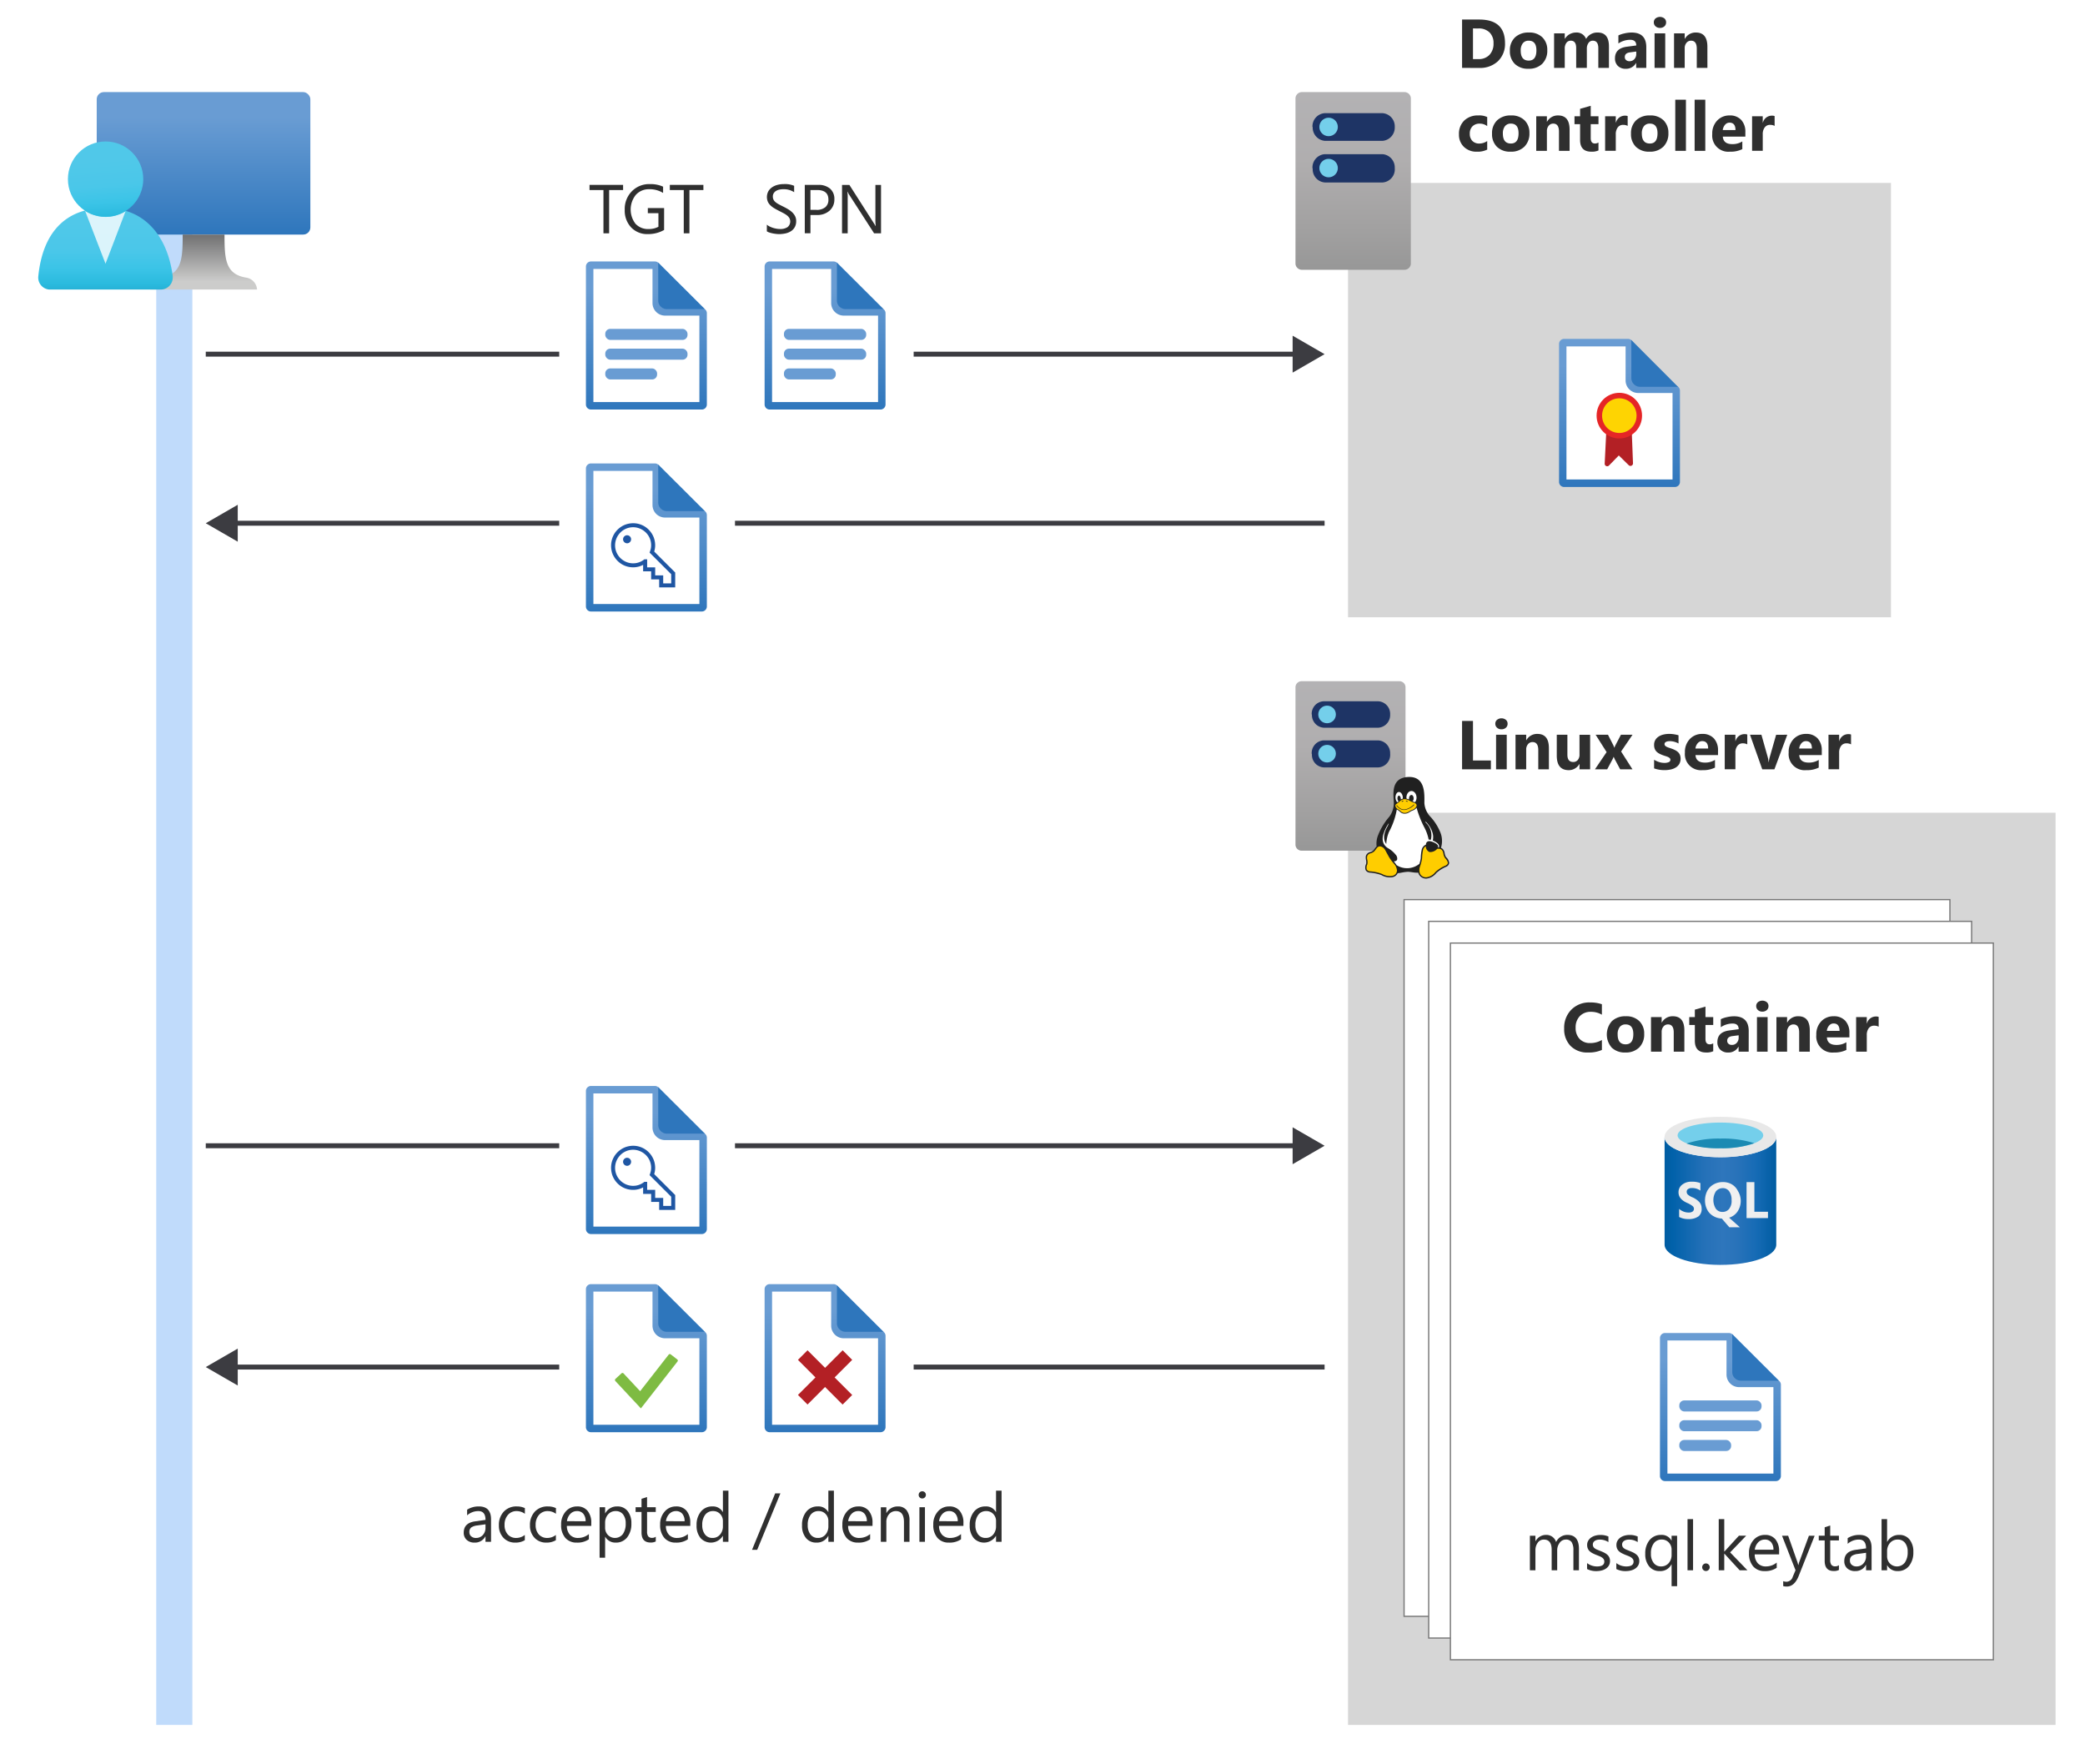<svg xmlns="http://www.w3.org/2000/svg" xmlns:xlink="http://www.w3.org/1999/xlink" viewBox="0 0 422.43 357.46">
  <defs>
    <linearGradient id="linear-gradient" x1="273.618" y1="1042.508" x2="273.618" y2="1008.174" gradientTransform="matrix(1, 0, 0, -1, 0, 1180.516)" gradientUnits="userSpaceOnUse">
      <stop offset="0" stop-color="#b3b2b4"/>
      <stop offset="0.38" stop-color="#b0aeaf"/>
      <stop offset="0.76" stop-color="#a2a1a1"/>
      <stop offset="1" stop-color="#979797"/>
    </linearGradient>
    <linearGradient id="linear-gradient-2" x1="274.158" y1="1161.858" x2="274.158" y2="1125.858" xlink:href="#linear-gradient"/>
    <linearGradient id="linear-gradient-3" x1="337.253" y1="937.211" x2="359.877" y2="937.211" gradientTransform="matrix(1, 0, 0, -1, 0, 1180.516)" gradientUnits="userSpaceOnUse">
      <stop offset="0" stop-color="#005ca1"/>
      <stop offset="0.07" stop-color="#0161aa"/>
      <stop offset="0.36" stop-color="#2571b8"/>
      <stop offset="0.52" stop-color="#2e76bc"/>
      <stop offset="0.64" stop-color="#2973ba"/>
      <stop offset="0.82" stop-color="#166bb5"/>
      <stop offset="1" stop-color="#005ca1"/>
    </linearGradient>
    <radialGradient id="radial-gradient" cx="349.2" cy="936.487" r="12.476" gradientTransform="matrix(1, 0, 0, -1, 0, 1180.516)" gradientUnits="userSpaceOnUse">
      <stop offset="0" stop-color="#f2f2f3"/>
      <stop offset="0.58" stop-color="#eee"/>
      <stop offset="1" stop-color="#e6e6e6"/>
    </radialGradient>
    <linearGradient id="linear-gradient-4" x1="348.565" y1="880.458" x2="348.565" y2="910.458" gradientTransform="matrix(1, 0, 0, -1, 0, 1180.516)" gradientUnits="userSpaceOnUse">
      <stop offset="0" stop-color="#2e76bc"/>
      <stop offset="0.817" stop-color="#699cd3"/>
    </linearGradient>
    <linearGradient id="linear-gradient-5" x1="130.962" y1="1097.547" x2="130.962" y2="1127.547" xlink:href="#linear-gradient-4"/>
    <linearGradient id="linear-gradient-6" x1="167.163" y1="1097.547" x2="167.163" y2="1127.547" xlink:href="#linear-gradient-4"/>
    <linearGradient id="linear-gradient-7" x1="328.117" y1="1081.858" x2="328.117" y2="1111.858" gradientTransform="matrix(1, 0, 0, -1, 0, 1180.516)" gradientUnits="userSpaceOnUse">
      <stop offset="0" stop-color="#2e76bc"/>
      <stop offset="0.82" stop-color="#699cd3"/>
    </linearGradient>
    <linearGradient id="linear-gradient-8" x1="41.237" y1="1132.995" x2="41.237" y2="1161.858" xlink:href="#linear-gradient-7"/>
    <linearGradient id="linear-gradient-9" x1="41.25" y1="1121.858" x2="41.25" y2="1132.995" gradientTransform="matrix(1, 0, 0, -1, 0, 1180.516)" gradientUnits="userSpaceOnUse">
      <stop offset="0.15" stop-color="#cccccb"/>
      <stop offset="1" stop-color="#707071"/>
    </linearGradient>
    <linearGradient id="linear-gradient-10" x1="21.376" y1="1140.391" x2="21.376" y2="1117.775" gradientTransform="matrix(1, 0, 0, -1, 0, 1180.516)" gradientUnits="userSpaceOnUse">
      <stop offset="0.22" stop-color="#50c8e9"/>
      <stop offset="0.47" stop-color="#4ac7e9"/>
      <stop offset="0.63" stop-color="#3bc4e7"/>
      <stop offset="0.77" stop-color="#2abade"/>
      <stop offset="0.89" stop-color="#21a5cb"/>
      <stop offset="1" stop-color="#1b8ab3"/>
    </linearGradient>
    <linearGradient id="linear-gradient-11" x1="20.726" y1="1152.525" x2="22.376" y2="1131.991" xlink:href="#linear-gradient-10"/>
    <linearGradient id="linear-gradient-12" x1="130.962" y1="1056.625" x2="130.962" y2="1086.625" xlink:href="#linear-gradient-4"/>
    <linearGradient id="linear-gradient-13" x1="167.163" y1="890.358" x2="167.163" y2="920.358" xlink:href="#linear-gradient-4"/>
    <linearGradient id="linear-gradient-14" x1="130.962" y1="890.358" x2="130.962" y2="920.358" xlink:href="#linear-gradient-4"/>
    <linearGradient id="linear-gradient-15" x1="130.962" y1="930.506" x2="130.962" y2="960.506" xlink:href="#linear-gradient-4"/>
    <symbol id="Success_Checked" data-name="Success Checked" viewBox="0 0 16 13.82">
      <path d="M.632,7.427.1,6.852a.38.38,0,0,1,.022-.538L1.657,4.9a.374.374,0,0,1,.255-.1.367.367,0,0,1,.276.123L6.406,9.441l7.258-9.3A.377.377,0,0,1,14.2.081l1.659,1.28A.362.362,0,0,1,16,1.609a.367.367,0,0,1-.081.276L6.6,13.82Z" fill="#7ebb42"/>
    </symbol>
  </defs>
  <g id="Shapes">
    <rect width="422.43" height="357.46" fill="#fff"/>
    <g>
      <rect x="273.117" y="164.658" width="143.353" height="184.8" fill="#fff"/>
      <rect x="273.117" y="164.658" width="143.353" height="184.8" fill="#767676" opacity="0.3"/>
    </g>
    <rect x="284.471" y="182.258" width="110.588" height="145.2" fill="#fff" stroke="#767676" stroke-width="0.25"/>
    <rect x="289.459" y="186.658" width="110" height="145.2" fill="#fff" stroke="#767676" stroke-width="0.25"/>
    <rect x="293.859" y="191.058" width="110" height="145.2" fill="#fff" stroke="#767676" stroke-width="0.25"/>
    <g>
      <g>
        <path d="M284.764,171.175a1.236,1.236,0,0,1-1.284,1.166H263.756a1.236,1.236,0,0,1-1.285-1.166v-32a1.236,1.236,0,0,1,1.285-1.165H283.48a1.235,1.235,0,0,1,1.284,1.165Z" fill="url(#linear-gradient)"/>
        <path d="M265.754,152.689A2.57,2.57,0,0,1,268.133,150h11.135a2.57,2.57,0,0,1,2.38,2.689h0a2.545,2.545,0,0,1-2.292,2.776c-.029,0-.058.006-.088.007H268.181a2.544,2.544,0,0,1-2.379-2.664Z" fill="#1e3465"/>
        <path d="M265.754,144.742a2.546,2.546,0,0,1,2.379-2.665h11.135a2.546,2.546,0,0,1,2.38,2.665h0a2.569,2.569,0,0,1-2.38,2.688H268.181a2.569,2.569,0,0,1-2.379-2.688Z" fill="#1e3465"/>
        <circle cx="268.871" cy="144.742" r="1.784" fill="#74cfeb"/>
        <circle cx="268.871" cy="152.689" r="1.784" fill="#74cfeb"/>
      </g>
      <g>
        <path d="M292.989,173.659h0a1.952,1.952,0,0,1-.29-.794,1.577,1.577,0,0,0-.424-.9h0a1.2,1.2,0,0,0-.161-.118,1.144,1.144,0,0,0-.166-.08,4.659,4.659,0,0,0-.149-3.182,10.69,10.69,0,0,0-1.872-2.994,4.5,4.5,0,0,1-1.342-2.9c.02-1.849.2-5.279-3.052-5.283-.132,0-.27,0-.414.017-3.637.292-2.672,4.135-2.726,5.421a4.651,4.651,0,0,1-.9,2.6,12.848,12.848,0,0,0-2.337,3.89,4.636,4.636,0,0,0-.248,2.145c-.033.03-.064.061-.095.092-.223.239-.388.528-.571.722a1.8,1.8,0,0,1-.686.333,1.229,1.229,0,0,0-.743.582h0a1.043,1.043,0,0,0-.112.5,3.16,3.16,0,0,0,.048.476,2.111,2.111,0,0,1,.033.836,1.611,1.611,0,0,0-.091,1.276,1.083,1.083,0,0,0,.808.494,8.527,8.527,0,0,1,2.388.5l.064-.121-.063.121a3.384,3.384,0,0,0,2.25.417,1.459,1.459,0,0,0,1.042-.813c.5,0,1.058-.216,1.945-.265.6-.049,1.353.214,2.217.166a1.226,1.226,0,0,0,.1.269l0,0a1.616,1.616,0,0,0,1.621.924A2.945,2.945,0,0,0,291,176.878l-.105-.088.105.087a6.987,6.987,0,0,1,2.047-1.294.971.971,0,0,0,.561-.736,1.782,1.782,0,0,0-.617-1.188" fill="#202020"/>
        <path d="M293.333,174.832c-.012.2-.159.353-.43.516a6.776,6.776,0,0,0-2.115,1.354,2.684,2.684,0,0,1-1.754,1.027,1.314,1.314,0,0,1-1.356-.776h0a2.205,2.205,0,0,1,.046-1.457,9.713,9.713,0,0,0,.4-1.635h0a8.741,8.741,0,0,1,.168-1.557,1.208,1.208,0,0,1,.551-.847l.039-.021a1.236,1.236,0,0,0,.758,1.186,1.881,1.881,0,0,0,1.545-.656c.062,0,.122-.006.18-.007a.95.95,0,0,1,.73.212h0a1.411,1.411,0,0,1,.337.756,2,2,0,0,0,.352.916h0c.423.47.56.788.548.991" fill="#ffcd00"/>
        <path d="M283.036,176.33h0v0a1.146,1.146,0,0,1-.968,1.119,3.157,3.157,0,0,1-2.062-.393h0a8.121,8.121,0,0,0-2.459-.53.82.82,0,0,1-.62-.351,1.4,1.4,0,0,1,.105-1.061v-.005a2.107,2.107,0,0,0-.023-.963,1.365,1.365,0,0,1,.036-.806v0a.928.928,0,0,1,.594-.453,1.9,1.9,0,0,0,.787-.4l0,0h0c.218-.23.382-.519.574-.724a.75.75,0,0,1,.568-.289h.009a.944.944,0,0,1,.136.011,1.413,1.413,0,0,1,.879.645l.787,1.433h0a9.806,9.806,0,0,0,1.026,1.407,2.3,2.3,0,0,1,.626,1.359" fill="#ffcd00"/>
        <path d="M286.957,162.971a.761.761,0,0,0-.411-.332h0a6.449,6.449,0,0,1-.909-.375,1.92,1.92,0,0,0-1.042-.359,1.226,1.226,0,0,0-.4.068,2,2,0,0,0-.722.5h0c-.029.027-.065.051-.154.116s-.222.163-.414.307a.418.418,0,0,0-.167.49,1.179,1.179,0,0,0,.591.616h0a4.292,4.292,0,0,1,.528.43,1.219,1.219,0,0,0,.278.173,1.135,1.135,0,0,0,.385.085,1.489,1.489,0,0,0,.869-.224,3.966,3.966,0,0,1,.668-.375h0a1.4,1.4,0,0,0,.914-.726.478.478,0,0,0-.012-.4" fill="#ffcd00"/>
        <path d="M285.759,163.668a2.873,2.873,0,0,1-1.281.433,1.77,1.77,0,0,1-1.1-.426c-.133-.105-.24-.209-.322-.285-.14-.111-.124-.267-.066-.263.1.013.112.14.173.2.083.078.186.178.311.277a1.615,1.615,0,0,0,1,.392,2.776,2.776,0,0,0,1.2-.412,6.533,6.533,0,0,0,.558-.393c.134-.1.129-.217.24-.2s.029.131-.126.267a3.506,3.506,0,0,1-.595.417" fill="#202020"/>
        <path d="M291.511,171.683c-.052,0-.1,0-.153,0h-.014c.129-.407-.156-.708-.917-1.052-.788-.346-1.417-.312-1.523.392-.006.036-.012.074-.016.112a1.311,1.311,0,0,0-.178.079,1.5,1.5,0,0,0-.685,1.021,8.867,8.867,0,0,0-.175,1.607h0a6.284,6.284,0,0,1-.274,1.165,3.972,3.972,0,0,1-4.606.282c-.1-.164-.221-.325-.343-.485-.078-.1-.158-.2-.237-.3a.953.953,0,0,0,.4-.073.5.5,0,0,0,.274-.283,1.135,1.135,0,0,0-.3-1,5.442,5.442,0,0,0-1.539-1.309h0a2.179,2.179,0,0,1-.989-1.2,2.7,2.7,0,0,1-.013-1.416,8.406,8.406,0,0,1,1.1-2.38c.092-.068.033.127-.35.837-.342.648-.982,2.146-.106,3.315a6.975,6.975,0,0,1,.556-2.474A14.818,14.818,0,0,0,283,163.98c.042.03.185.127.248.163h0a4.628,4.628,0,0,1,.507.416,1.256,1.256,0,0,0,.752.292l.1,0a1.672,1.672,0,0,0,.859-.247,4.51,4.51,0,0,1,.638-.362h0a1.715,1.715,0,0,0,.9-.6,20.742,20.742,0,0,0,1.5,3.851,8.966,8.966,0,0,1,.948,2.6,1.62,1.62,0,0,1,.441.056,3.51,3.51,0,0,0-.938-3.414c-.189-.183-.2-.265-.1-.261a4.952,4.952,0,0,1,1.417,2.372,3.043,3.043,0,0,1,.015,1.436c.058.024.117.05.177.079.889.433,1.218.809,1.06,1.323" fill="#fff"/>
        <path d="M287,161.562a1.547,1.547,0,0,1-.132.659,1.26,1.26,0,0,1-.185.309c-.024-.012-.05-.023-.076-.034-.092-.039-.172-.072-.245-.1s-.129-.046-.187-.066a.833.833,0,0,0,.156-.187,1,1,0,0,0,.075-.359v-.016a.986.986,0,0,0-.051-.347.639.639,0,0,0-.16-.271.325.325,0,0,0-.229-.1h-.013a.34.34,0,0,0-.223.089.643.643,0,0,0-.179.258,1,1,0,0,0-.075.36v.015a1.142,1.142,0,0,0,.015.206,2.59,2.59,0,0,0-.523-.178c-.008-.063-.013-.128-.015-.2v-.018a1.539,1.539,0,0,1,.13-.66,1.171,1.171,0,0,1,.37-.485.818.818,0,0,1,.51-.181h.009a.818.818,0,0,1,.5.172,1.15,1.15,0,0,1,.379.477,1.525,1.525,0,0,1,.143.639l0,.018" fill="#fff"/>
        <path d="M284.211,161.8l-.071.023a1.415,1.415,0,0,0-.338.163.9.9,0,0,0,0-.221v-.012a.971.971,0,0,0-.07-.283.54.54,0,0,0-.143-.209.229.229,0,0,0-.158-.066h-.017a.23.23,0,0,0-.162.095.556.556,0,0,0-.1.23.943.943,0,0,0-.02.3v.012a.947.947,0,0,0,.07.284.542.542,0,0,0,.142.208c.01.009.02.016.029.023-.06.047-.1.08-.151.116l-.114.084a1.04,1.04,0,0,1-.237-.353,1.592,1.592,0,0,1-.132-.563h0a1.6,1.6,0,0,1,.066-.575.99.99,0,0,1,.247-.431.529.529,0,0,1,.359-.173h.031a.534.534,0,0,1,.346.132.994.994,0,0,1,.293.4,1.528,1.528,0,0,1,.131.562v0a1.6,1.6,0,0,1,0,.25" fill="#fff"/>
        <path d="M284.828,162.3c.015.05.1.042.142.066s.073.067.119.068.112-.015.118-.058-.076-.094-.13-.115a.275.275,0,0,0-.223-.005c-.015.009-.032.028-.026.044" fill="#202020"/>
        <path d="M284.353,162.3c-.016.05-.1.042-.143.066s-.073.067-.119.068-.112-.015-.117-.058.076-.094.13-.115a.275.275,0,0,1,.223-.005c.015.009.031.028.026.044" fill="#202020"/>
      </g>
    </g>
    <g>
      <rect x="273.117" y="37.058" width="110" height="88" fill="#fff"/>
      <rect x="273.117" y="37.058" width="110" height="88" fill="#767676" opacity="0.3"/>
    </g>
    <g>
      <rect x="31.653" y="32.658" width="7.318" height="316.8" fill="#fff"/>
      <rect x="31.653" y="32.658" width="7.318" height="316.8" fill="#83b9f9" opacity="0.5"/>
    </g>
    <g>
      <path d="M285.846,53.435a1.3,1.3,0,0,1-1.347,1.222H263.818a1.3,1.3,0,0,1-1.347-1.222V19.881a1.3,1.3,0,0,1,1.347-1.222H284.5a1.3,1.3,0,0,1,1.347,1.222Z" fill="url(#linear-gradient-2)"/>
      <path d="M265.913,34.051a2.7,2.7,0,0,1,2.5-2.819h11.675a2.7,2.7,0,0,1,2.495,2.819h0a2.67,2.67,0,0,1-2.4,2.912l-.092.007H268.458a2.67,2.67,0,0,1-2.5-2.794Z" fill="#1e3465"/>
      <path d="M265.913,25.719a2.67,2.67,0,0,1,2.5-2.794h11.675a2.67,2.67,0,0,1,2.495,2.794h0a2.7,2.7,0,0,1-2.495,2.819H268.458a2.7,2.7,0,0,1-2.5-2.819Z" fill="#1e3465"/>
      <circle cx="269.181" cy="25.719" r="1.871" fill="#74cfeb"/>
      <circle cx="269.181" cy="34.051" r="1.871" fill="#74cfeb"/>
    </g>
    <g>
      <path d="M348.565,234.446c-6.247,0-11.312-1.765-11.312-4.094v21.812c0,2.241,4.977,4.059,11.153,4.094h.159c6.247,0,11.312-1.765,11.312-4.094V230.352C359.877,232.629,354.812,234.446,348.565,234.446Z" fill="url(#linear-gradient-3)"/>
      <path d="M359.877,230.352c0,2.277-5.065,4.094-11.312,4.094s-11.312-1.765-11.312-4.094,5.065-4.094,11.312-4.094,11.312,1.765,11.312,4.094" fill="#e8e8e8"/>
      <path d="M357.247,230.017c0,1.447-3.9,2.612-8.682,2.612s-8.682-1.165-8.682-2.612,3.9-2.594,8.682-2.594,8.682,1.164,8.682,2.594" fill="#74cfeb"/>
      <path d="M348.565,230.67a20.35,20.35,0,0,0-6.865,1.006,20.175,20.175,0,0,0,6.865.953,19.692,19.692,0,0,0,6.865-1.024A20.874,20.874,0,0,0,348.565,230.67Z" fill="#1b8ab3"/>
      <path d="M355.447,245.493v-6h-1.588v7.288H358.2v-1.288Zm-12.6-2.947a3.239,3.239,0,0,1-.9-.547.777.777,0,0,1-.211-.565.6.6,0,0,1,.264-.529,1.2,1.2,0,0,1,.741-.212,2.862,2.862,0,0,1,1.765.512v-1.518a4.574,4.574,0,0,0-1.765-.282,2.893,2.893,0,0,0-1.923.6,1.9,1.9,0,0,0-.741,1.571c0,.9.564,1.605,1.764,2.135a5.091,5.091,0,0,1,1.095.635.741.741,0,0,1,.264.565.672.672,0,0,1-.282.547,1.425,1.425,0,0,1-.794.194,2.93,2.93,0,0,1-1.924-.741v1.641a3.834,3.834,0,0,0,1.888.424,3.327,3.327,0,0,0,2.083-.583,1.906,1.906,0,0,0,.582-1.606,1.849,1.849,0,0,0-.441-1.235A4.268,4.268,0,0,0,342.847,242.546Zm9.247,2.806a3.863,3.863,0,0,0,0-4.094,3.192,3.192,0,0,0-1.235-1.324,3.53,3.53,0,0,0-1.765-.458,3.719,3.719,0,0,0-1.906.476,3.289,3.289,0,0,0-1.288,1.306,4.346,4.346,0,0,0-.459,2.012,3.986,3.986,0,0,0,.424,1.764,3.1,3.1,0,0,0,1.218,1.306,3.634,3.634,0,0,0,1.764.53l1.518,1.764H352.5l-2.17-1.941A3.154,3.154,0,0,0,352.094,245.352Zm-1.764-.441a1.662,1.662,0,0,1-1.342.618,1.627,1.627,0,0,1-1.341-.636,3.3,3.3,0,0,1,0-3.529,1.765,1.765,0,0,1,1.377-.653,1.534,1.534,0,0,1,1.323.653,2.86,2.86,0,0,1,.477,1.765A2.583,2.583,0,0,1,350.33,244.911Z" fill="url(#radial-gradient)"/>
    </g>
    <g id="abc3e3f9-d4db-41ad-8b60-378d1c3348f7">
      <g>
        <g>
          <path d="M350.27,270.281H337.5a1.009,1.009,0,0,0-1.009,1.009h0v27.534a1.008,1.008,0,0,0,1.007,1.01h22.128a1.008,1.008,0,0,0,1-1.01V280.6a1.008,1.008,0,0,0-1-1.01h-7.343a1.009,1.009,0,0,1-1-1.008v-7.294a1,1,0,0,0-.99-1.01Z" fill="#fff"/>
          <path d="M349.8,271.571v6.915a2.541,2.541,0,0,0,2.534,2.539H359.3v17.52H337.827V271.571H349.8m.489-1.513H337.338a1.023,1.023,0,0,0-1.023,1.023v27.952a1.023,1.023,0,0,0,1.022,1.025h22.455a1.023,1.023,0,0,0,1.023-1.023v-18.5a1.023,1.023,0,0,0-1.023-1.024h-7.455a1.023,1.023,0,0,1-1.022-1.025h0v-7.4a1.024,1.024,0,0,0-1.022-1.025Z" fill="url(#linear-gradient-4)"/>
          <path d="M360.425,279.715l-9.463-9.434v7.687a1.735,1.735,0,0,0,1.723,1.747h7.74Z" fill="#2e76bc"/>
        </g>
        <rect x="340.232" y="283.718" width="16.665" height="2.235" rx="1.005" fill="#699cd3"/>
        <rect x="340.232" y="287.723" width="16.665" height="2.235" rx="1.005" fill="#699cd3"/>
        <rect x="340.232" y="291.728" width="10.503" height="2.235" rx="1.005" fill="#699cd3"/>
      </g>
    </g>
    <g id="abc3e3f9-d4db-41ad-8b60-378d1c3348f7-2" data-name="abc3e3f9-d4db-41ad-8b60-378d1c3348f7">
      <g>
        <g>
          <path d="M132.667,53.192H119.9a1.008,1.008,0,0,0-1.008,1.008V81.735a1.008,1.008,0,0,0,1.006,1.01h22.129a1.008,1.008,0,0,0,1-1.01V63.514a1.008,1.008,0,0,0-1-1.01h-7.344a1.009,1.009,0,0,1-1-1.009V54.2a1,1,0,0,0-.989-1.01Z" fill="#fff"/>
          <path d="M132.2,54.482V61.4a2.54,2.54,0,0,0,2.533,2.538H141.7v17.52H120.224V54.482H132.2m.488-1.513H119.736a1.024,1.024,0,0,0-1.024,1.023V81.944a1.024,1.024,0,0,0,1.022,1.025h22.455a1.024,1.024,0,0,0,1.023-1.024h0v-18.5a1.023,1.023,0,0,0-1.023-1.023h-7.455a1.024,1.024,0,0,1-1.022-1.025h0v-7.4a1.022,1.022,0,0,0-1.021-1.025Z" fill="url(#linear-gradient-5)"/>
          <path d="M142.822,62.625l-9.463-9.433v7.687a1.734,1.734,0,0,0,1.723,1.746h7.74Z" fill="#2e76bc"/>
        </g>
        <rect x="122.629" y="66.629" width="16.665" height="2.235" rx="1.005" fill="#699cd3"/>
        <rect x="122.629" y="70.634" width="16.665" height="2.235" rx="1.005" fill="#699cd3"/>
        <rect x="122.629" y="74.639" width="10.503" height="2.235" rx="1.005" fill="#699cd3"/>
      </g>
    </g>
    <g id="abc3e3f9-d4db-41ad-8b60-378d1c3348f7-3" data-name="abc3e3f9-d4db-41ad-8b60-378d1c3348f7">
      <g>
        <g>
          <path d="M168.868,53.192H156.1a1.008,1.008,0,0,0-1.008,1.008V81.735a1.008,1.008,0,0,0,1.007,1.01h22.128a1.008,1.008,0,0,0,1-1.01V63.514a1.008,1.008,0,0,0-1-1.01h-7.343a1.009,1.009,0,0,1-1-1.009V54.2a1,1,0,0,0-.99-1.01Z" fill="#fff"/>
          <path d="M168.4,54.482V61.4a2.54,2.54,0,0,0,2.533,2.538H177.9v17.52H156.424V54.482H168.4m.488-1.513H155.936a1.023,1.023,0,0,0-1.023,1.023V81.944a1.023,1.023,0,0,0,1.021,1.025h22.455a1.025,1.025,0,0,0,1.024-1.024h0v-18.5a1.024,1.024,0,0,0-1.024-1.023h-7.455a1.023,1.023,0,0,1-1.021-1.025h0v-7.4a1.023,1.023,0,0,0-1.022-1.025Z" fill="url(#linear-gradient-6)"/>
          <path d="M179.023,62.625l-9.464-9.433v7.687a1.735,1.735,0,0,0,1.724,1.746h7.74Z" fill="#2e76bc"/>
        </g>
        <rect x="158.829" y="66.629" width="16.665" height="2.235" rx="1.005" fill="#699cd3"/>
        <rect x="158.829" y="70.634" width="16.665" height="2.235" rx="1.005" fill="#699cd3"/>
        <rect x="158.829" y="74.639" width="10.503" height="2.235" rx="1.005" fill="#699cd3"/>
      </g>
    </g>
    <g>
      <path d="M329.882,68.887H317.053a1.006,1.006,0,0,0-1.006,1.006v27.53a1.006,1.006,0,0,0,1.006,1.006h22.129a1.006,1.006,0,0,0,1.006-1.006V79.211a1.024,1.024,0,0,0-1.006-1.024h-7.341a.988.988,0,0,1-1.006-.97V69.893A1.007,1.007,0,0,0,329.882,68.887Z" fill="#fff"/>
      <path d="M329.353,70.176v6.917a2.54,2.54,0,0,0,2.541,2.524h6.97V97.14H317.37V70.176h11.983m.529-1.518H316.894a1.024,1.024,0,0,0-1.024,1.023V97.634a1.024,1.024,0,0,0,1.024,1.024h22.447a1.023,1.023,0,0,0,1.023-1.024V79.14a1.023,1.023,0,0,0-1.023-1.023h-7.447a1.024,1.024,0,0,1-1.024-1.024V69.681A1.023,1.023,0,0,0,329.882,68.658Z" fill="url(#linear-gradient-7)"/>
      <path d="M339.976,78.364l-9.459-9.477V76.6a1.765,1.765,0,0,0,1.765,1.765Z" fill="#2e76bc"/>
      <path id="a6d81f9b-1c9b-4163-b425-427db8835c56" d="M330.606,87.505a3.9,3.9,0,0,1-5.171,0l-.318,6.406A.512.512,0,0,0,326,94.3l1.976-2.029,2.012,1.976a.512.512,0,0,0,.865-.388Z" fill="#b32025"/>
      <ellipse id="f228121b-524c-412f-81f5-af7174f3554f" cx="328.082" cy="84.205" rx="4.606" ry="4.624" fill="#e52526"/>
      <ellipse id="fd9247f0-1f16-45ab-bd99-d7272783472c" cx="328.082" cy="84.205" rx="3.494" ry="3.512" fill="#fed402"/>
    </g>
    <g>
      <g>
        <rect x="19.596" y="18.658" width="43.282" height="28.863" rx="1.447" fill="url(#linear-gradient-8)"/>
        <path d="M49.932,56.255c-4.29-.672-4.445-3.773-4.445-8.734H37.012c0,4.961-.155,8.062-4.444,8.734a2.584,2.584,0,0,0-2.145,2.4H52.077A2.585,2.585,0,0,0,49.932,56.255Z" fill="url(#linear-gradient-9)"/>
      </g>
      <g>
        <path d="M32.577,58.658a2.417,2.417,0,0,0,2.416-2.417h0a.792.792,0,0,0,0-.283c-.966-7.617-5.283-13.817-13.616-13.817S8.61,47.391,7.76,55.975a2.433,2.433,0,0,0,2.158,2.68l.025,0Z" fill="url(#linear-gradient-10)"/>
        <path d="M21.377,43.941a7.652,7.652,0,0,1-4.134-1.216l4.134,10.7,4.066-10.634A7.541,7.541,0,0,1,21.377,43.941Z" fill="#fff" opacity="0.8" style="isolation: isolate"/>
        <circle cx="21.393" cy="36.291" r="7.633" fill="url(#linear-gradient-11)"/>
      </g>
    </g>
    <g>
      <g id="abc3e3f9-d4db-41ad-8b60-378d1c3348f7-4" data-name="abc3e3f9-d4db-41ad-8b60-378d1c3348f7">
        <g>
          <path d="M132.667,94.114H119.9a1.008,1.008,0,0,0-1.008,1.008v27.535a1.008,1.008,0,0,0,1.006,1.01h22.129a1.008,1.008,0,0,0,1-1.01V104.436a1.008,1.008,0,0,0-1-1.01h-7.344a1.009,1.009,0,0,1-1-1.009V95.124a1,1,0,0,0-.989-1.01Z" fill="#fff"/>
          <path d="M132.2,95.4v6.915a2.54,2.54,0,0,0,2.533,2.538H141.7v17.52H120.224V95.4H132.2m.488-1.513H119.736a1.024,1.024,0,0,0-1.024,1.023v27.952a1.024,1.024,0,0,0,1.022,1.025h22.455a1.024,1.024,0,0,0,1.023-1.024h0v-18.5a1.023,1.023,0,0,0-1.023-1.023h-7.455a1.024,1.024,0,0,1-1.022-1.025h0v-7.4a1.022,1.022,0,0,0-1.021-1.025Z" fill="url(#linear-gradient-12)"/>
          <path d="M142.822,103.547l-9.463-9.433V101.8a1.734,1.734,0,0,0,1.723,1.746h7.74Z" fill="#2e76bc"/>
        </g>
      </g>
      <path d="M136.8,115.988V119h-3.25v-1.625h-1.625v-1.625H130.3v-1.314a4.34,4.34,0,0,1-2.031.5,4.422,4.422,0,0,1-2.253-.61,4.525,4.525,0,0,1-.9-.7,4.664,4.664,0,0,1-.7-.908,4.245,4.245,0,0,1-.451-1.066,4.8,4.8,0,0,1-.159-1.187,4.429,4.429,0,0,1,.61-2.254,4.482,4.482,0,0,1,.7-.9,4.6,4.6,0,0,1,.908-.7,4.191,4.191,0,0,1,1.066-.45,4.7,4.7,0,0,1,1.187-.159,4.442,4.442,0,0,1,2.254.609,4.523,4.523,0,0,1,.9.7,4.594,4.594,0,0,1,.7.907,4.249,4.249,0,0,1,.45,1.067,4.691,4.691,0,0,1,.159,1.187,4.035,4.035,0,0,1-.051.641,4.39,4.39,0,0,1-.146.622Zm-.812.343-4.38-4.38a6.114,6.114,0,0,0,.229-.724,3.166,3.166,0,0,0,.088-.755,3.576,3.576,0,0,0-.285-1.422,3.635,3.635,0,0,0-.787-1.162,3.769,3.769,0,0,0-1.162-.78,3.623,3.623,0,0,0-4,.78,3.771,3.771,0,0,0-.781,1.162,3.6,3.6,0,0,0-.292,1.422,3.615,3.615,0,0,0,1.073,2.583,3.755,3.755,0,0,0,1.161.781,3.613,3.613,0,0,0,3.7-.52h.565v1.625h1.625v1.625h1.625v1.625h1.625Zm-8.938-7.89a.8.8,0,0,1,.318.063.812.812,0,0,1,.254.171.871.871,0,0,1,.177.261.683.683,0,0,1,.064.317.774.774,0,0,1-.064.317.8.8,0,0,1-.171.254.9.9,0,0,1-.26.178.69.69,0,0,1-.318.064.791.791,0,0,1-.317-.064.812.812,0,0,1-.254-.171.892.892,0,0,1-.178-.261.7.7,0,0,1-.063-.317.79.79,0,0,1,.063-.317.82.82,0,0,1,.172-.254.887.887,0,0,1,.26-.178A.672.672,0,0,1,127.049,108.441Z" fill="#1f56a3"/>
    </g>
    <g>
      <g id="abc3e3f9-d4db-41ad-8b60-378d1c3348f7-5" data-name="abc3e3f9-d4db-41ad-8b60-378d1c3348f7">
        <g>
          <path d="M168.868,260.381H156.1a1.008,1.008,0,0,0-1.008,1.009h0v27.534a1.008,1.008,0,0,0,1.007,1.01h22.128a1.009,1.009,0,0,0,1-1.01V270.7a1.009,1.009,0,0,0-1-1.01h-7.343a1.008,1.008,0,0,1-1-1.008v-7.294a1,1,0,0,0-.99-1.01Z" fill="#fff"/>
          <path d="M168.4,261.671v6.915a2.541,2.541,0,0,0,2.533,2.539H177.9v17.52H156.424V261.671H168.4m.488-1.513H155.936a1.023,1.023,0,0,0-1.023,1.023v27.952a1.023,1.023,0,0,0,1.021,1.025h22.455a1.024,1.024,0,0,0,1.024-1.023v-18.5a1.025,1.025,0,0,0-1.024-1.024h-7.455a1.022,1.022,0,0,1-1.021-1.025h0v-7.4a1.024,1.024,0,0,0-1.022-1.025Z" fill="url(#linear-gradient-13)"/>
          <path d="M179.023,269.815l-9.464-9.434v7.687a1.736,1.736,0,0,0,1.724,1.747h7.74Z" fill="#2e76bc"/>
        </g>
      </g>
      <polygon points="172.658 275.5 170.726 273.558 167.167 277.117 163.61 273.558 161.668 275.5 165.216 279.058 161.668 282.606 163.61 284.548 167.158 281 170.715 284.558 172.658 282.616 169.099 279.058 172.658 275.5" fill="#b32025"/>
    </g>
    <g>
      <g id="abc3e3f9-d4db-41ad-8b60-378d1c3348f7-6" data-name="abc3e3f9-d4db-41ad-8b60-378d1c3348f7">
        <g>
          <path d="M132.667,260.381H119.9a1.008,1.008,0,0,0-1.008,1.009h0v27.534a1.008,1.008,0,0,0,1.006,1.01h22.129a1.009,1.009,0,0,0,1-1.01V270.7a1.009,1.009,0,0,0-1-1.01h-7.344a1.009,1.009,0,0,1-1-1.008v-7.294a1,1,0,0,0-.989-1.01Z" fill="#fff"/>
          <path d="M132.2,261.671v6.915a2.541,2.541,0,0,0,2.533,2.539H141.7v17.52H120.224V261.671H132.2m.488-1.513H119.736a1.024,1.024,0,0,0-1.024,1.023v27.952a1.024,1.024,0,0,0,1.022,1.025h22.455a1.023,1.023,0,0,0,1.023-1.023v-18.5a1.024,1.024,0,0,0-1.023-1.024h-7.455a1.023,1.023,0,0,1-1.022-1.025h0v-7.4a1.023,1.023,0,0,0-1.021-1.025Z" fill="url(#linear-gradient-14)"/>
          <path d="M142.822,269.815l-9.463-9.434v7.687a1.736,1.736,0,0,0,1.723,1.747h7.74Z" fill="#2e76bc"/>
        </g>
      </g>
      <use width="16" height="13.82" transform="translate(124.595 274.331) scale(0.796 0.796)" xlink:href="#Success_Checked"/>
    </g>
    <line x1="41.69" y1="71.751" x2="113.3" y2="71.751" fill="none" stroke="#3c3c41" stroke-miterlimit="10"/>
    <g>
      <line x1="185.111" y1="71.751" x2="262.985" y2="71.751" fill="none" stroke="#3c3c41" stroke-miterlimit="10"/>
      <polygon points="261.891 75.491 268.368 71.751 261.891 68.011 261.891 75.491" fill="#3c3c41"/>
    </g>
    <g>
      <line x1="47.072" y1="276.958" x2="113.3" y2="276.958" fill="none" stroke="#3c3c41" stroke-miterlimit="10"/>
      <polygon points="48.167 280.698 41.69 276.958 48.167 273.218 48.167 280.698" fill="#3c3c41"/>
    </g>
    <line x1="185.111" y1="276.958" x2="268.368" y2="276.958" fill="none" stroke="#3c3c41" stroke-miterlimit="10"/>
    <g>
      <line x1="47.072" y1="106.003" x2="113.3" y2="106.003" fill="none" stroke="#3c3c41" stroke-miterlimit="10"/>
      <polygon points="48.167 109.743 41.69 106.003 48.167 102.263 48.167 109.743" fill="#3c3c41"/>
    </g>
    <line x1="148.913" y1="106.003" x2="268.368" y2="106.003" fill="none" stroke="#3c3c41" stroke-miterlimit="10"/>
    <g>
      <g id="abc3e3f9-d4db-41ad-8b60-378d1c3348f7-7" data-name="abc3e3f9-d4db-41ad-8b60-378d1c3348f7">
        <g>
          <path d="M132.667,220.233H119.9a1.008,1.008,0,0,0-1.008,1.008v27.535a1.008,1.008,0,0,0,1.006,1.01h22.129a1.008,1.008,0,0,0,1-1.01V230.555a1.008,1.008,0,0,0-1-1.01h-7.344a1.009,1.009,0,0,1-1-1.009v-7.293a1,1,0,0,0-.989-1.01Z" fill="#fff"/>
          <path d="M132.2,221.523v6.915a2.539,2.539,0,0,0,2.533,2.538H141.7V248.5H120.224V221.523H132.2m.488-1.513H119.736a1.024,1.024,0,0,0-1.024,1.023v27.952a1.024,1.024,0,0,0,1.022,1.025h22.455a1.024,1.024,0,0,0,1.023-1.024h0v-18.5a1.023,1.023,0,0,0-1.023-1.023h-7.455a1.024,1.024,0,0,1-1.022-1.025h0v-7.4a1.022,1.022,0,0,0-1.021-1.025Z" fill="url(#linear-gradient-15)"/>
          <path d="M142.822,229.666l-9.463-9.433v7.687a1.734,1.734,0,0,0,1.723,1.746h7.74Z" fill="#2e76bc"/>
        </g>
      </g>
      <path d="M136.8,242.107v3.015h-3.25V243.5h-1.625v-1.625H130.3v-1.314a4.34,4.34,0,0,1-2.031.5,4.422,4.422,0,0,1-2.253-.61,4.488,4.488,0,0,1-.9-.7,4.634,4.634,0,0,1-.7-.908,4.229,4.229,0,0,1-.451-1.066,4.789,4.789,0,0,1-.159-1.187,4.429,4.429,0,0,1,.61-2.254,4.482,4.482,0,0,1,.7-.9,4.559,4.559,0,0,1,.908-.7,4.193,4.193,0,0,1,1.066-.451,4.7,4.7,0,0,1,1.187-.159,4.429,4.429,0,0,1,2.254.61,4.482,4.482,0,0,1,.9.7,4.624,4.624,0,0,1,.7.907,4.249,4.249,0,0,1,.45,1.067,4.7,4.7,0,0,1,.159,1.187,4.035,4.035,0,0,1-.051.641,4.358,4.358,0,0,1-.146.622Zm-.812.343-4.38-4.38a6.114,6.114,0,0,0,.229-.724,3.166,3.166,0,0,0,.088-.755,3.576,3.576,0,0,0-.285-1.422,3.635,3.635,0,0,0-.787-1.162,3.769,3.769,0,0,0-1.162-.78,3.623,3.623,0,0,0-4,.78,3.771,3.771,0,0,0-.781,1.162,3.6,3.6,0,0,0-.292,1.422,3.615,3.615,0,0,0,1.073,2.583,3.755,3.755,0,0,0,1.161.781,3.613,3.613,0,0,0,3.7-.52h.565v1.625h1.625v1.625h1.625v1.625h1.625Zm-8.938-7.89a.8.8,0,0,1,.318.063.814.814,0,0,1,.254.172.854.854,0,0,1,.177.26.683.683,0,0,1,.064.317.782.782,0,0,1-.064.318.807.807,0,0,1-.171.253.881.881,0,0,1-.26.178.69.69,0,0,1-.318.064.791.791,0,0,1-.317-.064.812.812,0,0,1-.254-.171.9.9,0,0,1-.178-.26.7.7,0,0,1-.063-.318.79.79,0,0,1,.063-.317.82.82,0,0,1,.172-.254.887.887,0,0,1,.26-.178A.685.685,0,0,1,127.049,234.56Z" fill="#1f56a3"/>
    </g>
    <line x1="41.69" y1="232.122" x2="113.3" y2="232.122" fill="none" stroke="#3c3c41" stroke-miterlimit="10"/>
    <g>
      <line x1="148.913" y1="232.122" x2="262.985" y2="232.122" fill="none" stroke="#3c3c41" stroke-miterlimit="10"/>
      <polygon points="261.891 235.862 268.368 232.122 261.891 228.382 261.891 235.862" fill="#3c3c41"/>
    </g>
  </g>
  <g id="Text">
    <g>
      <path d="M302.061,155.858h-5.838v-9.8h2.208v8.012h3.63Z" fill="#2f2f2f"/>
      <path d="M304.205,147.751a1.265,1.265,0,0,1-.9-.325,1.047,1.047,0,0,1-.349-.8,1.01,1.01,0,0,1,.349-.793,1.462,1.462,0,0,1,1.795,0,1.016,1.016,0,0,1,.345.793,1.044,1.044,0,0,1-.345.806A1.282,1.282,0,0,1,304.205,147.751Zm1.066,8.107h-2.16v-7h2.16Z" fill="#2f2f2f"/>
      <path d="M313.814,155.858h-2.153v-3.89q0-1.626-1.162-1.627a1.153,1.153,0,0,0-.923.431,1.639,1.639,0,0,0-.363,1.094v3.992h-2.16v-7h2.16v1.107h.028a2.475,2.475,0,0,1,2.249-1.278q2.323,0,2.324,2.885Z" fill="#2f2f2f"/>
      <path d="M322.167,155.858h-2.153v-1.066h-.034a2.445,2.445,0,0,1-2.14,1.237q-2.433,0-2.433-2.946v-4.225h2.153v4.033q0,1.484,1.176,1.484a1.166,1.166,0,0,0,.93-.407,1.642,1.642,0,0,0,.348-1.1v-4.006h2.153Z" fill="#2f2f2f"/>
      <path d="M330.753,148.858l-2.31,3.391,2.3,3.609h-2.489l-1.011-1.887q-.123-.225-.294-.635h-.028a4.367,4.367,0,0,1-.28.615l-1.018,1.907h-2.482l2.365-3.486-2.221-3.514h2.5l1,1.962a4.343,4.343,0,0,1,.28.656h.027a4.678,4.678,0,0,1,.294-.67l1.019-1.948Z" fill="#2f2f2f"/>
      <path d="M335.128,155.673v-1.75a4.589,4.589,0,0,0,1.063.479,3.517,3.517,0,0,0,1,.157,2.149,2.149,0,0,0,.906-.157.507.507,0,0,0,.331-.479.442.442,0,0,0-.15-.341,1.392,1.392,0,0,0-.386-.24,4.568,4.568,0,0,0-.517-.184c-.187-.055-.366-.116-.54-.185a5.161,5.161,0,0,1-.734-.338,2.131,2.131,0,0,1-.534-.421,1.656,1.656,0,0,1-.328-.553,2.215,2.215,0,0,1-.113-.745,1.919,1.919,0,0,1,.257-1.012,2.1,2.1,0,0,1,.683-.694,3.119,3.119,0,0,1,.978-.4,5.055,5.055,0,0,1,1.145-.127,6.328,6.328,0,0,1,.943.072,7.1,7.1,0,0,1,.944.208v1.668a3.412,3.412,0,0,0-.879-.358,3.689,3.689,0,0,0-.919-.12,2.123,2.123,0,0,0-.4.037,1.307,1.307,0,0,0-.332.11.609.609,0,0,0-.225.184.426.426,0,0,0-.082.257.474.474,0,0,0,.123.328,1.07,1.07,0,0,0,.321.236,3.115,3.115,0,0,0,.441.177c.162.053.322.106.482.161a6.276,6.276,0,0,1,.779.328,2.5,2.5,0,0,1,.6.417,1.63,1.63,0,0,1,.383.561,2.243,2.243,0,0,1-.137,1.828,2.159,2.159,0,0,1-.717.718,3.243,3.243,0,0,1-1.033.4,5.665,5.665,0,0,1-1.213.127A6.261,6.261,0,0,1,335.128,155.673Z" fill="#2f2f2f"/>
      <path d="M348.078,152.973h-4.566q.108,1.524,1.921,1.525a3.748,3.748,0,0,0,2.03-.547v1.558a5.326,5.326,0,0,1-2.523.52,3.259,3.259,0,0,1-3.568-3.562,3.743,3.743,0,0,1,1.012-2.761,3.37,3.37,0,0,1,2.488-1.019,3.06,3.06,0,0,1,2.369.909,3.5,3.5,0,0,1,.837,2.468Zm-2-1.326q0-1.5-1.217-1.5a1.163,1.163,0,0,0-.9.431,1.963,1.963,0,0,0-.461,1.073Z" fill="#2f2f2f"/>
      <path d="M354.009,150.806a1.875,1.875,0,0,0-.909-.212,1.309,1.309,0,0,0-1.1.516,2.251,2.251,0,0,0-.4,1.4v3.343h-2.16v-7h2.16v1.3h.027a1.869,1.869,0,0,1,1.846-1.422,1.381,1.381,0,0,1,.533.082Z" fill="#2f2f2f"/>
      <path d="M362.108,148.858l-2.605,7h-2.461l-2.481-7h2.311l1.216,4.314a6.291,6.291,0,0,1,.24,1.244h.027a7.024,7.024,0,0,1,.253-1.2l1.244-4.355Z" fill="#2f2f2f"/>
      <path d="M369.1,152.973h-4.567q.109,1.524,1.921,1.525a3.745,3.745,0,0,0,2.03-.547v1.558a5.322,5.322,0,0,1-2.522.52,3.258,3.258,0,0,1-3.568-3.562,3.746,3.746,0,0,1,1.011-2.761,3.372,3.372,0,0,1,2.489-1.019,3.057,3.057,0,0,1,2.368.909,3.5,3.5,0,0,1,.838,2.468Zm-2-1.326q0-1.5-1.217-1.5a1.163,1.163,0,0,0-.9.431,1.949,1.949,0,0,0-.461,1.073Z" fill="#2f2f2f"/>
      <path d="M375.027,150.806a1.878,1.878,0,0,0-.909-.212,1.31,1.31,0,0,0-1.1.516,2.257,2.257,0,0,0-.4,1.4v3.343H370.46v-7h2.161v1.3h.027a1.869,1.869,0,0,1,1.846-1.422,1.385,1.385,0,0,1,.533.082Z" fill="#2f2f2f"/>
    </g>
    <g>
      <path d="M296.223,13.759v-9.8H299.7q5.223,0,5.222,4.778a4.831,4.831,0,0,1-1.425,3.657,5.253,5.253,0,0,1-3.8,1.367Zm2.208-8v6.213h1.094a2.954,2.954,0,0,0,2.252-.861,3.267,3.267,0,0,0,.817-2.345,2.963,2.963,0,0,0-.81-2.2,3.087,3.087,0,0,0-2.273-.8Z" fill="#2f2f2f"/>
      <path d="M309.663,13.93a3.764,3.764,0,0,1-2.752-.981,3.556,3.556,0,0,1-1-2.662,3.556,3.556,0,0,1,1.039-2.718,3.929,3.929,0,0,1,2.809-.98,3.723,3.723,0,0,1,2.735.98,3.491,3.491,0,0,1,.991,2.6,3.7,3.7,0,0,1-1.022,2.755A3.8,3.8,0,0,1,309.663,13.93Zm.054-5.687a1.441,1.441,0,0,0-1.189.526,2.319,2.319,0,0,0-.424,1.49q0,2.017,1.627,2.017,1.553,0,1.552-2.071Q311.283,8.243,309.717,8.243Z" fill="#2f2f2f"/>
      <path d="M325.979,13.759h-2.153V9.767q0-1.524-1.121-1.524a1.031,1.031,0,0,0-.868.458,1.883,1.883,0,0,0-.335,1.141v3.917h-2.16V9.726q0-1.484-1.1-1.483a1.056,1.056,0,0,0-.885.437,1.926,1.926,0,0,0-.332,1.19v3.889h-2.16v-7h2.16V7.853h.028a2.654,2.654,0,0,1,2.262-1.264,2.017,2.017,0,0,1,2.031,1.3,2.589,2.589,0,0,1,2.351-1.3q2.283,0,2.283,2.816Z" fill="#2f2f2f"/>
      <path d="M333.545,13.759H331.5v-1h-.027a2.284,2.284,0,0,1-2.085,1.175,2.178,2.178,0,0,1-1.6-.577,2.071,2.071,0,0,1-.585-1.542q0-2.037,2.413-2.351l1.9-.253q0-1.149-1.244-1.149a4.253,4.253,0,0,0-2.379.745V7.176a5.415,5.415,0,0,1,1.233-.41,6.522,6.522,0,0,1,1.426-.177q2.994,0,2.994,2.987Zm-2.03-2.843v-.472l-1.272.164q-1.052.136-1.053.95a.785.785,0,0,0,.257.605.986.986,0,0,0,.694.236,1.281,1.281,0,0,0,.991-.42A1.521,1.521,0,0,0,331.515,10.916Z" fill="#2f2f2f"/>
      <path d="M336.315,5.652a1.259,1.259,0,0,1-.895-.325,1.047,1.047,0,0,1-.349-.8,1.01,1.01,0,0,1,.349-.793,1.46,1.46,0,0,1,1.794,0,1.014,1.014,0,0,1,.346.793,1.045,1.045,0,0,1-.346.807A1.284,1.284,0,0,1,336.315,5.652Zm1.067,8.107h-2.16v-7h2.16Z" fill="#2f2f2f"/>
      <path d="M345.929,13.759h-2.154V9.87q0-1.627-1.162-1.627a1.155,1.155,0,0,0-.923.43,1.646,1.646,0,0,0-.362,1.094v3.992h-2.16v-7h2.16V7.867h.027A2.477,2.477,0,0,1,343.6,6.589q2.325,0,2.325,2.884Z" fill="#2f2f2f"/>
      <path d="M301.316,30.306a4.267,4.267,0,0,1-2.112.424,3.577,3.577,0,0,1-2.612-.977,3.379,3.379,0,0,1-1-2.523,3.721,3.721,0,0,1,1.07-2.813,3.953,3.953,0,0,1,2.861-1.029,3.679,3.679,0,0,1,1.791.328v1.832a2.464,2.464,0,0,0-1.511-.5,1.992,1.992,0,0,0-1.473.543,2.028,2.028,0,0,0-.543,1.5,2,2,0,0,0,.519,1.459,1.911,1.911,0,0,0,1.429.53,2.855,2.855,0,0,0,1.579-.506Z" fill="#2f2f2f"/>
      <path d="M306.046,30.73a3.764,3.764,0,0,1-2.752-.981,3.557,3.557,0,0,1-1-2.662,3.556,3.556,0,0,1,1.039-2.718,3.926,3.926,0,0,1,2.81-.981,3.717,3.717,0,0,1,2.734.981,3.487,3.487,0,0,1,.991,2.595,3.7,3.7,0,0,1-1.022,2.754A3.8,3.8,0,0,1,306.046,30.73Zm.055-5.687a1.441,1.441,0,0,0-1.19.526,2.319,2.319,0,0,0-.424,1.49q0,2.016,1.627,2.017,1.553,0,1.552-2.071Q307.666,25.042,306.1,25.043Z" fill="#2f2f2f"/>
      <path d="M318.008,30.559h-2.153V26.67q0-1.628-1.162-1.627a1.153,1.153,0,0,0-.923.43,1.639,1.639,0,0,0-.362,1.094v3.992h-2.16v-7h2.16v1.108h.027a2.477,2.477,0,0,1,2.249-1.279q2.323,0,2.324,2.885Z" fill="#2f2f2f"/>
      <path d="M323.858,30.477a3.187,3.187,0,0,1-1.442.253q-2.283,0-2.284-2.372V25.152H319V23.559h1.134V22.048l2.154-.615v2.126h1.572v1.593h-1.572v2.83q0,1.093.868,1.094a1.466,1.466,0,0,0,.7-.2Z" fill="#2f2f2f"/>
      <path d="M329.774,25.507a1.878,1.878,0,0,0-.909-.211,1.308,1.308,0,0,0-1.1.516,2.252,2.252,0,0,0-.4,1.4v3.343h-2.16v-7h2.16v1.3h.027a1.869,1.869,0,0,1,1.846-1.422,1.4,1.4,0,0,1,.533.082Z" fill="#2f2f2f"/>
      <path d="M334.2,30.73a3.762,3.762,0,0,1-2.751-.981,3.554,3.554,0,0,1-1-2.662,3.556,3.556,0,0,1,1.039-2.718,3.928,3.928,0,0,1,2.81-.981,3.715,3.715,0,0,1,2.734.981,3.487,3.487,0,0,1,.991,2.595A3.7,3.7,0,0,1,337,29.718,3.805,3.805,0,0,1,334.2,30.73Zm.055-5.687a1.443,1.443,0,0,0-1.19.526,2.325,2.325,0,0,0-.423,1.49q0,2.016,1.627,2.017,1.551,0,1.551-2.071Q335.82,25.042,334.255,25.043Z" fill="#2f2f2f"/>
      <path d="M341.577,30.559h-2.16V20.2h2.16Z" fill="#2f2f2f"/>
      <path d="M345.5,30.559h-2.16V20.2h2.16Z" fill="#2f2f2f"/>
      <path d="M353.617,27.674h-4.566q.11,1.526,1.921,1.525a3.748,3.748,0,0,0,2.03-.547v1.559a5.339,5.339,0,0,1-2.523.519,3.259,3.259,0,0,1-3.568-3.561,3.747,3.747,0,0,1,1.012-2.762,3.37,3.37,0,0,1,2.488-1.019,3.06,3.06,0,0,1,2.369.91,3.5,3.5,0,0,1,.837,2.467Zm-2-1.326q0-1.5-1.217-1.5a1.16,1.16,0,0,0-.9.431,1.957,1.957,0,0,0-.462,1.073Z" fill="#2f2f2f"/>
      <path d="M359.548,25.507a1.875,1.875,0,0,0-.909-.211,1.306,1.306,0,0,0-1.1.516,2.246,2.246,0,0,0-.4,1.4v3.343h-2.16v-7h2.16v1.3h.027a1.869,1.869,0,0,1,1.846-1.422,1.4,1.4,0,0,1,.533.082Z" fill="#2f2f2f"/>
    </g>
    <g>
      <path d="M319.9,318.128h-1.121v-4.019a3.026,3.026,0,0,0-.359-1.682,1.361,1.361,0,0,0-1.206-.52,1.493,1.493,0,0,0-1.22.657,2.508,2.508,0,0,0-.5,1.572v3.992h-1.121v-4.156q0-2.065-1.593-2.065a1.472,1.472,0,0,0-1.216.619,2.559,2.559,0,0,0-.479,1.61v3.992h-1.121v-7h1.121v1.107h.027a2.38,2.38,0,0,1,2.174-1.271,2.024,2.024,0,0,1,1.983,1.449,2.5,2.5,0,0,1,2.324-1.449q2.31,0,2.31,2.851Z" fill="#2f2f2f"/>
      <path d="M321.549,317.875v-1.2a3.32,3.32,0,0,0,2.017.677q1.476,0,1.476-.985a.856.856,0,0,0-.126-.475,1.245,1.245,0,0,0-.342-.345,2.634,2.634,0,0,0-.506-.27c-.193-.08-.4-.163-.625-.249a8.136,8.136,0,0,1-.817-.373,2.456,2.456,0,0,1-.588-.424,1.568,1.568,0,0,1-.355-.536,1.9,1.9,0,0,1-.12-.7,1.665,1.665,0,0,1,.226-.871,2,2,0,0,1,.6-.636,2.8,2.8,0,0,1,.858-.386,3.788,3.788,0,0,1,1-.13,4.029,4.029,0,0,1,1.627.314v1.135a3.177,3.177,0,0,0-1.778-.506,2.069,2.069,0,0,0-.567.072,1.371,1.371,0,0,0-.434.2.909.909,0,0,0-.28.311.819.819,0,0,0-.1.4.961.961,0,0,0,.1.458,1,1,0,0,0,.29.328,2.25,2.25,0,0,0,.465.26c.182.077.39.161.622.253a8.6,8.6,0,0,1,.834.365,2.891,2.891,0,0,1,.629.424,1.643,1.643,0,0,1,.4.544,1.756,1.756,0,0,1,.14.731,1.721,1.721,0,0,1-.229.9,1.956,1.956,0,0,1-.612.636,2.789,2.789,0,0,1-.882.376,4.35,4.35,0,0,1-1.046.123A3.972,3.972,0,0,1,321.549,317.875Z" fill="#2f2f2f"/>
      <path d="M327.476,317.875v-1.2a3.315,3.315,0,0,0,2.016.677q1.477,0,1.477-.985a.848.848,0,0,0-.127-.475,1.245,1.245,0,0,0-.342-.345,2.655,2.655,0,0,0-.5-.27q-.291-.12-.626-.249a8.136,8.136,0,0,1-.817-.373,2.476,2.476,0,0,1-.588-.424,1.568,1.568,0,0,1-.355-.536,1.9,1.9,0,0,1-.12-.7,1.665,1.665,0,0,1,.226-.871,2,2,0,0,1,.6-.636,2.8,2.8,0,0,1,.858-.386,3.794,3.794,0,0,1,1-.13,4.029,4.029,0,0,1,1.627.314v1.135a3.174,3.174,0,0,0-1.777-.506,2.076,2.076,0,0,0-.568.072,1.392,1.392,0,0,0-.434.2.92.92,0,0,0-.28.311.818.818,0,0,0-.1.4.961.961,0,0,0,.1.458,1.016,1.016,0,0,0,.29.328,2.25,2.25,0,0,0,.465.26c.182.077.39.161.622.253a8.6,8.6,0,0,1,.834.365,2.891,2.891,0,0,1,.629.424,1.643,1.643,0,0,1,.4.544,1.756,1.756,0,0,1,.14.731,1.721,1.721,0,0,1-.229.9,1.945,1.945,0,0,1-.612.636,2.793,2.793,0,0,1-.881.376,4.362,4.362,0,0,1-1.046.123A3.967,3.967,0,0,1,327.476,317.875Z" fill="#2f2f2f"/>
      <path d="M339.793,321.348h-1.121v-4.423h-.027a2.508,2.508,0,0,1-2.393,1.367,2.631,2.631,0,0,1-2.115-.94,3.832,3.832,0,0,1-.8-2.56,4.2,4.2,0,0,1,.875-2.786,2.917,2.917,0,0,1,2.352-1.042,2.206,2.206,0,0,1,2.078,1.135h.027v-.971h1.121Zm-1.121-6.371v-1.019a2.038,2.038,0,0,0-.564-1.456,1.89,1.89,0,0,0-1.432-.6,1.925,1.925,0,0,0-1.6.749,3.341,3.341,0,0,0-.588,2.109,2.9,2.9,0,0,0,.567,1.9,1.812,1.812,0,0,0,1.463.687,1.974,1.974,0,0,0,1.569-.674A2.494,2.494,0,0,0,338.672,314.977Z" fill="#2f2f2f"/>
      <path d="M343.021,318.128H341.9V307.765h1.122Z" fill="#2f2f2f"/>
      <path d="M345.628,318.278a.727.727,0,0,1-.537-.225.745.745,0,0,1-.222-.54.755.755,0,0,1,.222-.544.723.723,0,0,1,.537-.229.769.769,0,1,1,0,1.538Z" fill="#2f2f2f"/>
      <path d="M354.032,318.128H352.46l-3.09-3.363h-.027v3.363h-1.121V307.765h1.121v6.569h.027l2.94-3.206h1.469l-3.247,3.377Z" fill="#2f2f2f"/>
      <path d="M360.457,314.908h-4.943a2.617,2.617,0,0,0,.629,1.805,2.168,2.168,0,0,0,1.654.636,3.435,3.435,0,0,0,2.174-.78v1.053a4.06,4.06,0,0,1-2.44.67,2.96,2.96,0,0,1-2.331-.953,3.907,3.907,0,0,1-.848-2.684,3.829,3.829,0,0,1,.926-2.662,2.972,2.972,0,0,1,2.3-1.029,2.631,2.631,0,0,1,2.126.889,3.705,3.705,0,0,1,.752,2.467Zm-1.149-.95a2.282,2.282,0,0,0-.468-1.511,1.6,1.6,0,0,0-1.282-.54,1.81,1.81,0,0,0-1.347.568,2.569,2.569,0,0,0-.683,1.483Z" fill="#2f2f2f"/>
      <path d="M367.656,311.128l-3.22,8.121q-.861,2.173-2.42,2.174a2.569,2.569,0,0,1-.731-.089v-1a2.073,2.073,0,0,0,.663.123,1.373,1.373,0,0,0,1.271-1.011l.561-1.327-2.735-6.986h1.245l1.893,5.387q.035.1.144.533h.041c.023-.109.068-.283.136-.52l1.99-5.4Z" fill="#2f2f2f"/>
      <path d="M372.574,318.06a2.159,2.159,0,0,1-1.046.218q-1.839,0-1.839-2.05v-4.143h-1.2v-.957h1.2v-1.709l1.121-.362v2.071h1.764v.957H370.81v3.944a1.637,1.637,0,0,0,.239,1,.954.954,0,0,0,.793.3,1.185,1.185,0,0,0,.732-.232Z" fill="#2f2f2f"/>
      <path d="M379.191,318.128H378.07v-1.094h-.028a2.345,2.345,0,0,1-2.153,1.258,2.3,2.3,0,0,1-1.637-.554,1.917,1.917,0,0,1-.591-1.469q0-1.962,2.31-2.284l2.1-.293q0-1.785-1.443-1.785a3.442,3.442,0,0,0-2.283.862V311.62a4.342,4.342,0,0,1,2.379-.656q2.467,0,2.468,2.611Zm-1.121-3.541-1.689.232a2.733,2.733,0,0,0-1.175.387,1.111,1.111,0,0,0-.4.981,1.068,1.068,0,0,0,.366.837,1.413,1.413,0,0,0,.974.325,1.8,1.8,0,0,0,1.377-.585,2.085,2.085,0,0,0,.544-1.48Z" fill="#2f2f2f"/>
      <path d="M382.36,317.116h-.027v1.012h-1.121V307.765h1.121v4.594h.027a2.651,2.651,0,0,1,2.42-1.395,2.564,2.564,0,0,1,2.109.94,3.88,3.88,0,0,1,.762,2.519,4.337,4.337,0,0,1-.854,2.813,2.846,2.846,0,0,1-2.338,1.056A2.3,2.3,0,0,1,382.36,317.116Zm-.027-2.823v.978a2.083,2.083,0,0,0,.564,1.473,2.011,2.011,0,0,0,3.028-.175,3.566,3.566,0,0,0,.578-2.167,2.823,2.823,0,0,0-.54-1.832,1.791,1.791,0,0,0-1.463-.663,1.984,1.984,0,0,0-1.572.681A2.494,2.494,0,0,0,382.333,314.293Z" fill="#2f2f2f"/>
    </g>
    <g>
      <path d="M99.486,312.358H98.365v-1.094h-.027a2.347,2.347,0,0,1-2.153,1.258,2.3,2.3,0,0,1-1.638-.554,1.917,1.917,0,0,1-.591-1.469q0-1.962,2.311-2.284l2.1-.293q0-1.785-1.442-1.785A3.442,3.442,0,0,0,94.64,307V305.85a4.342,4.342,0,0,1,2.379-.656q2.468,0,2.467,2.611Zm-1.121-3.541-1.688.232a2.733,2.733,0,0,0-1.176.387,1.114,1.114,0,0,0-.4.981,1.071,1.071,0,0,0,.366.837,1.417,1.417,0,0,0,.974.325,1.8,1.8,0,0,0,1.378-.585,2.088,2.088,0,0,0,.543-1.48Z" fill="#2f2f2f"/>
      <path d="M106.33,312.037a3.649,3.649,0,0,1-1.914.485,3.17,3.17,0,0,1-2.417-.974,3.529,3.529,0,0,1-.919-2.526,3.881,3.881,0,0,1,.991-2.779,3.467,3.467,0,0,1,2.645-1.049,3.677,3.677,0,0,1,1.627.342v1.148a2.845,2.845,0,0,0-1.668-.547,2.256,2.256,0,0,0-1.76.769,2.919,2.919,0,0,0-.687,2.02,2.778,2.778,0,0,0,.646,1.942,2.227,2.227,0,0,0,1.733.711,2.809,2.809,0,0,0,1.723-.609Z" fill="#2f2f2f"/>
      <path d="M112.624,312.037a3.649,3.649,0,0,1-1.914.485,3.172,3.172,0,0,1-2.417-.974,3.533,3.533,0,0,1-.919-2.526,3.885,3.885,0,0,1,.991-2.779,3.47,3.47,0,0,1,2.646-1.049,3.683,3.683,0,0,1,1.627.342v1.148a2.85,2.85,0,0,0-1.668-.547,2.257,2.257,0,0,0-1.761.769,2.919,2.919,0,0,0-.687,2.02,2.782,2.782,0,0,0,.646,1.942,2.228,2.228,0,0,0,1.733.711,2.809,2.809,0,0,0,1.723-.609Z" fill="#2f2f2f"/>
      <path d="M119.794,309.138h-4.942a2.617,2.617,0,0,0,.629,1.805,2.168,2.168,0,0,0,1.654.636,3.437,3.437,0,0,0,2.174-.78v1.053a4.06,4.06,0,0,1-2.44.67,2.958,2.958,0,0,1-2.331-.954,3.9,3.9,0,0,1-.848-2.683,3.829,3.829,0,0,1,.926-2.662,2.97,2.97,0,0,1,2.3-1.029,2.628,2.628,0,0,1,2.125.889,3.7,3.7,0,0,1,.752,2.467Zm-1.148-.95a2.282,2.282,0,0,0-.468-1.511,1.6,1.6,0,0,0-1.282-.54,1.809,1.809,0,0,0-1.347.568,2.569,2.569,0,0,0-.683,1.483Z" fill="#2f2f2f"/>
      <path d="M122.625,311.346H122.6v4.232h-1.121v-10.22H122.6v1.231h.027a2.651,2.651,0,0,1,2.42-1.395,2.563,2.563,0,0,1,2.113.94,3.891,3.891,0,0,1,.759,2.519,4.337,4.337,0,0,1-.855,2.813,2.846,2.846,0,0,1-2.338,1.056A2.343,2.343,0,0,1,122.625,311.346Zm-.027-2.823v.978a2.083,2.083,0,0,0,.564,1.473,2.011,2.011,0,0,0,3.028-.175,3.566,3.566,0,0,0,.578-2.167,2.823,2.823,0,0,0-.54-1.832,1.791,1.791,0,0,0-1.463-.663,1.984,1.984,0,0,0-1.572.681A2.492,2.492,0,0,0,122.6,308.523Z" fill="#2f2f2f"/>
      <path d="M132.859,312.29a2.157,2.157,0,0,1-1.046.218q-1.839,0-1.838-2.05v-4.143h-1.2v-.957h1.2v-1.709l1.121-.362v2.071h1.763v.957H131.1v3.944a1.63,1.63,0,0,0,.239,1,.954.954,0,0,0,.793.3,1.182,1.182,0,0,0,.731-.232Z" fill="#2f2f2f"/>
      <path d="M139.852,309.138H134.91a2.617,2.617,0,0,0,.629,1.805,2.165,2.165,0,0,0,1.654.636,3.439,3.439,0,0,0,2.174-.78v1.053a4.063,4.063,0,0,1-2.441.67,2.959,2.959,0,0,1-2.331-.954,3.9,3.9,0,0,1-.847-2.683,3.824,3.824,0,0,1,.926-2.662,2.97,2.97,0,0,1,2.3-1.029,2.63,2.63,0,0,1,2.126.889,3.7,3.7,0,0,1,.752,2.467Zm-1.148-.95a2.282,2.282,0,0,0-.469-1.511,1.6,1.6,0,0,0-1.281-.54,1.809,1.809,0,0,0-1.347.568,2.576,2.576,0,0,0-.684,1.483Z" fill="#2f2f2f"/>
      <path d="M147.583,312.358h-1.121v-1.189h-.027a2.825,2.825,0,0,1-4.515.413,3.857,3.857,0,0,1-.79-2.56,4.2,4.2,0,0,1,.875-2.782,2.889,2.889,0,0,1,2.331-1.046,2.243,2.243,0,0,1,2.1,1.135h.027V302h1.121Zm-1.121-3.165v-1.032a2.006,2.006,0,0,0-.56-1.436,1.881,1.881,0,0,0-1.422-.588,1.936,1.936,0,0,0-1.613.752,3.3,3.3,0,0,0-.588,2.078,2.964,2.964,0,0,0,.564,1.911,1.844,1.844,0,0,0,1.514.7,1.916,1.916,0,0,0,1.521-.677A2.519,2.519,0,0,0,146.462,309.193Z" fill="#2f2f2f"/>
      <path d="M158.111,302.555l-4.7,11.43h-1.046l4.689-11.43Z" fill="#2f2f2f"/>
      <path d="M168.953,312.358h-1.121v-1.189H167.8a2.588,2.588,0,0,1-2.406,1.353,2.614,2.614,0,0,1-2.109-.94,3.857,3.857,0,0,1-.789-2.56,4.19,4.19,0,0,1,.875-2.782,2.886,2.886,0,0,1,2.331-1.046,2.242,2.242,0,0,1,2.1,1.135h.028V302h1.121Zm-1.121-3.165v-1.032a2,2,0,0,0-.561-1.436,1.881,1.881,0,0,0-1.422-.588,1.937,1.937,0,0,0-1.613.752,3.3,3.3,0,0,0-.588,2.078,2.964,2.964,0,0,0,.564,1.911,1.844,1.844,0,0,0,1.514.7,1.915,1.915,0,0,0,1.521-.677A2.52,2.52,0,0,0,167.832,309.193Z" fill="#2f2f2f"/>
      <path d="M176.774,309.138h-4.942a2.622,2.622,0,0,0,.628,1.805,2.169,2.169,0,0,0,1.655.636,3.439,3.439,0,0,0,2.174-.78v1.053a4.063,4.063,0,0,1-2.441.67,2.958,2.958,0,0,1-2.331-.954,3.9,3.9,0,0,1-.848-2.683,3.825,3.825,0,0,1,.927-2.662,2.968,2.968,0,0,1,2.3-1.029,2.63,2.63,0,0,1,2.126.889,3.705,3.705,0,0,1,.752,2.467Zm-1.149-.95a2.277,2.277,0,0,0-.468-1.511,1.6,1.6,0,0,0-1.282-.54,1.808,1.808,0,0,0-1.346.568,2.576,2.576,0,0,0-.684,1.483Z" fill="#2f2f2f"/>
      <path d="M184.267,312.358h-1.121v-3.992q0-2.229-1.627-2.229a1.763,1.763,0,0,0-1.391.633,2.341,2.341,0,0,0-.55,1.6v3.992h-1.121v-7h1.121v1.162h.027a2.527,2.527,0,0,1,2.3-1.326,2.142,2.142,0,0,1,1.757.742,3.307,3.307,0,0,1,.608,2.143Z" fill="#2f2f2f"/>
      <path d="M186.852,303.581a.713.713,0,0,1-.513-.205.694.694,0,0,1-.212-.52.717.717,0,0,1,.725-.731.724.724,0,0,1,.523.208.731.731,0,0,1,0,1.036A.72.72,0,0,1,186.852,303.581Zm.546,8.777h-1.121v-7H187.4Z" fill="#2f2f2f"/>
      <path d="M195.192,309.138H190.25a2.622,2.622,0,0,0,.628,1.805,2.169,2.169,0,0,0,1.655.636,3.439,3.439,0,0,0,2.174-.78v1.053a4.063,4.063,0,0,1-2.441.67,2.958,2.958,0,0,1-2.331-.954,3.9,3.9,0,0,1-.848-2.683,3.825,3.825,0,0,1,.927-2.662,2.968,2.968,0,0,1,2.3-1.029,2.631,2.631,0,0,1,2.126.889,3.705,3.705,0,0,1,.752,2.467Zm-1.149-.95a2.277,2.277,0,0,0-.468-1.511,1.6,1.6,0,0,0-1.282-.54,1.808,1.808,0,0,0-1.346.568,2.576,2.576,0,0,0-.684,1.483Z" fill="#2f2f2f"/>
      <path d="M202.923,312.358H201.8v-1.189h-.027a2.825,2.825,0,0,1-4.515.413,3.852,3.852,0,0,1-.79-2.56,4.2,4.2,0,0,1,.875-2.782,2.889,2.889,0,0,1,2.331-1.046,2.244,2.244,0,0,1,2.1,1.135h.027V302h1.121Zm-1.121-3.165v-1.032a2.006,2.006,0,0,0-.56-1.436,1.881,1.881,0,0,0-1.422-.588,1.936,1.936,0,0,0-1.613.752,3.29,3.29,0,0,0-.588,2.078,2.964,2.964,0,0,0,.564,1.911,1.843,1.843,0,0,0,1.514.7,1.916,1.916,0,0,0,1.521-.677A2.524,2.524,0,0,0,201.8,309.193Z" fill="#2f2f2f"/>
    </g>
    <g>
      <path d="M126.242,38.5h-2.83v8.764h-1.149V38.5H119.44V37.46h6.8Z" fill="#2f2f2f"/>
      <path d="M134.548,46.593a6.556,6.556,0,0,1-3.281.834,4.481,4.481,0,0,1-3.394-1.354,4.962,4.962,0,0,1-1.3-3.582,5.1,5.1,0,0,1,1.439-3.735,4.9,4.9,0,0,1,3.647-1.46,6.2,6.2,0,0,1,2.687.52v1.271a5.163,5.163,0,0,0-2.817-.752,3.521,3.521,0,0,0-2.7,1.135,4.739,4.739,0,0,0-.075,5.862A3.427,3.427,0,0,0,131.41,46.4a4.1,4.1,0,0,0,1.989-.458V43.189h-2.146V42.15h3.3Z" fill="#2f2f2f"/>
      <path d="M142.512,38.5h-2.83v8.764h-1.149V38.5H135.71V37.46h6.8Z" fill="#2f2f2f"/>
    </g>
    <g>
      <path d="M155.366,46.866V45.513a2.616,2.616,0,0,0,.557.369,4.56,4.56,0,0,0,.683.277,5.491,5.491,0,0,0,.722.174,4.023,4.023,0,0,0,.67.062A2.624,2.624,0,0,0,159.58,46a1.472,1.472,0,0,0,.349-1.822,1.982,1.982,0,0,0-.482-.537,4.844,4.844,0,0,0-.728-.465c-.281-.148-.582-.3-.906-.468-.341-.173-.661-.349-.957-.526a4.179,4.179,0,0,1-.772-.588,2.475,2.475,0,0,1-.517-.728,2.487,2.487,0,0,1,.107-2.119,2.5,2.5,0,0,1,.772-.817,3.5,3.5,0,0,1,1.09-.479,4.987,4.987,0,0,1,1.248-.157,4.77,4.77,0,0,1,2.112.349v1.292a3.83,3.83,0,0,0-2.228-.6,3.618,3.618,0,0,0-.752.079,2.09,2.09,0,0,0-.67.256,1.485,1.485,0,0,0-.478.458,1.218,1.218,0,0,0-.185.684,1.412,1.412,0,0,0,.14.649,1.577,1.577,0,0,0,.414.5,4.132,4.132,0,0,0,.666.438q.393.211.906.464t1,.547a4.625,4.625,0,0,1,.827.636,2.814,2.814,0,0,1,.564.773,2.166,2.166,0,0,1,.209.97,2.453,2.453,0,0,1-.285,1.227,2.314,2.314,0,0,1-.765.817,3.349,3.349,0,0,1-1.111.455,6.105,6.105,0,0,1-1.326.14,5.434,5.434,0,0,1-.574-.038c-.228-.025-.461-.061-.7-.109a5.663,5.663,0,0,1-.674-.178A2.078,2.078,0,0,1,155.366,46.866Z" fill="#2f2f2f"/>
      <path d="M164.2,43.558v3.7h-1.148v-9.8h2.693a3.553,3.553,0,0,1,2.437.766,2.731,2.731,0,0,1,.865,2.16,2.967,2.967,0,0,1-.961,2.283,3.671,3.671,0,0,1-2.594.889Zm0-5.059v4.02h1.2a2.686,2.686,0,0,0,1.815-.544,1.924,1.924,0,0,0,.626-1.534q0-1.943-2.3-1.942Z" fill="#2f2f2f"/>
      <path d="M178.5,47.263h-1.408l-5.045-7.814a3.276,3.276,0,0,1-.315-.615h-.041a9.988,9.988,0,0,1,.055,1.347v7.082H170.6v-9.8h1.49L177,45.151c.205.318.338.537.4.656h.027a10.486,10.486,0,0,1-.068-1.443v-6.9H178.5Z" fill="#2f2f2f"/>
    </g>
    <g>
      <path d="M324.555,212.709a6.472,6.472,0,0,1-2.8.52A4.721,4.721,0,0,1,318.2,211.9a4.848,4.848,0,0,1-1.292-3.534,5.175,5.175,0,0,1,1.453-3.814,5.081,5.081,0,0,1,3.77-1.463,7.068,7.068,0,0,1,2.42.362v2.126a4.291,4.291,0,0,0-2.243-.588,2.974,2.974,0,0,0-2.228.869,3.219,3.219,0,0,0-.848,2.351,3.161,3.161,0,0,0,.8,2.266,2.824,2.824,0,0,0,2.153.844,4.6,4.6,0,0,0,2.366-.628Z" fill="#2f2f2f"/>
      <path d="M329.3,213.229a3.764,3.764,0,0,1-2.752-.981,4.057,4.057,0,0,1,.038-5.38,3.926,3.926,0,0,1,2.81-.981,3.717,3.717,0,0,1,2.734.981,3.485,3.485,0,0,1,.991,2.594,3.7,3.7,0,0,1-1.022,2.755A3.805,3.805,0,0,1,329.3,213.229Zm.055-5.688a1.439,1.439,0,0,0-1.19.527,2.317,2.317,0,0,0-.424,1.49q0,2.016,1.627,2.016,1.552,0,1.552-2.071Q330.917,207.541,329.352,207.541Z" fill="#2f2f2f"/>
      <path d="M341.259,213.058h-2.153v-3.89q0-1.626-1.162-1.627a1.154,1.154,0,0,0-.923.431,1.639,1.639,0,0,0-.362,1.094v3.992H334.5v-7h2.16v1.107h.027a2.476,2.476,0,0,1,2.249-1.278q2.323,0,2.324,2.885Z" fill="#2f2f2f"/>
      <path d="M347.108,212.976a3.2,3.2,0,0,1-1.442.253q-2.283,0-2.283-2.372v-3.206h-1.135v-1.593h1.135v-1.511l2.153-.615v2.126h1.572v1.593h-1.572v2.83q0,1.094.868,1.093a1.463,1.463,0,0,0,.7-.2Z" fill="#2f2f2f"/>
      <path d="M354.29,213.058h-2.044v-1h-.028a2.28,2.28,0,0,1-2.085,1.176,2.182,2.182,0,0,1-1.6-.578,2.072,2.072,0,0,1-.584-1.541q0-2.037,2.413-2.352l1.9-.253q0-1.149-1.244-1.148a4.245,4.245,0,0,0-2.379.745v-1.627a5.328,5.328,0,0,1,1.234-.41,6.459,6.459,0,0,1,1.425-.178q3,0,3,2.987Zm-2.031-2.844v-.472l-1.271.164q-1.053.138-1.053.951a.789.789,0,0,0,.256.6.987.987,0,0,0,.694.235,1.278,1.278,0,0,0,.991-.42A1.515,1.515,0,0,0,352.259,210.214Z" fill="#2f2f2f"/>
      <path d="M357.06,204.95a1.261,1.261,0,0,1-.895-.324,1.046,1.046,0,0,1-.349-.8,1.008,1.008,0,0,1,.349-.793,1.464,1.464,0,0,1,1.794,0,1.015,1.015,0,0,1,.345.793,1.044,1.044,0,0,1-.345.807A1.286,1.286,0,0,1,357.06,204.95Zm1.066,8.108h-2.16v-7h2.16Z" fill="#2f2f2f"/>
      <path d="M366.673,213.058H364.52v-3.89q0-1.626-1.162-1.627a1.154,1.154,0,0,0-.923.431,1.639,1.639,0,0,0-.362,1.094v3.992h-2.16v-7h2.16v1.107h.027a2.476,2.476,0,0,1,2.249-1.278q2.324,0,2.324,2.885Z" fill="#2f2f2f"/>
      <path d="M374.7,210.173h-4.566q.109,1.524,1.921,1.524a3.753,3.753,0,0,0,2.03-.546v1.558a5.337,5.337,0,0,1-2.522.52,3.259,3.259,0,0,1-3.569-3.562A3.751,3.751,0,0,1,369,206.905a3.371,3.371,0,0,1,2.488-1.018,3.06,3.06,0,0,1,2.369.909,3.5,3.5,0,0,1,.837,2.468Zm-2-1.326q0-1.5-1.216-1.5a1.157,1.157,0,0,0-.9.431,1.95,1.95,0,0,0-.462,1.073Z" fill="#2f2f2f"/>
      <path d="M380.627,208.006a1.878,1.878,0,0,0-.909-.212,1.311,1.311,0,0,0-1.1.516,2.255,2.255,0,0,0-.4,1.405v3.343h-2.16v-7h2.16v1.3h.027a1.869,1.869,0,0,1,1.846-1.422,1.388,1.388,0,0,1,.533.082Z" fill="#2f2f2f"/>
    </g>
  </g>
</svg>

